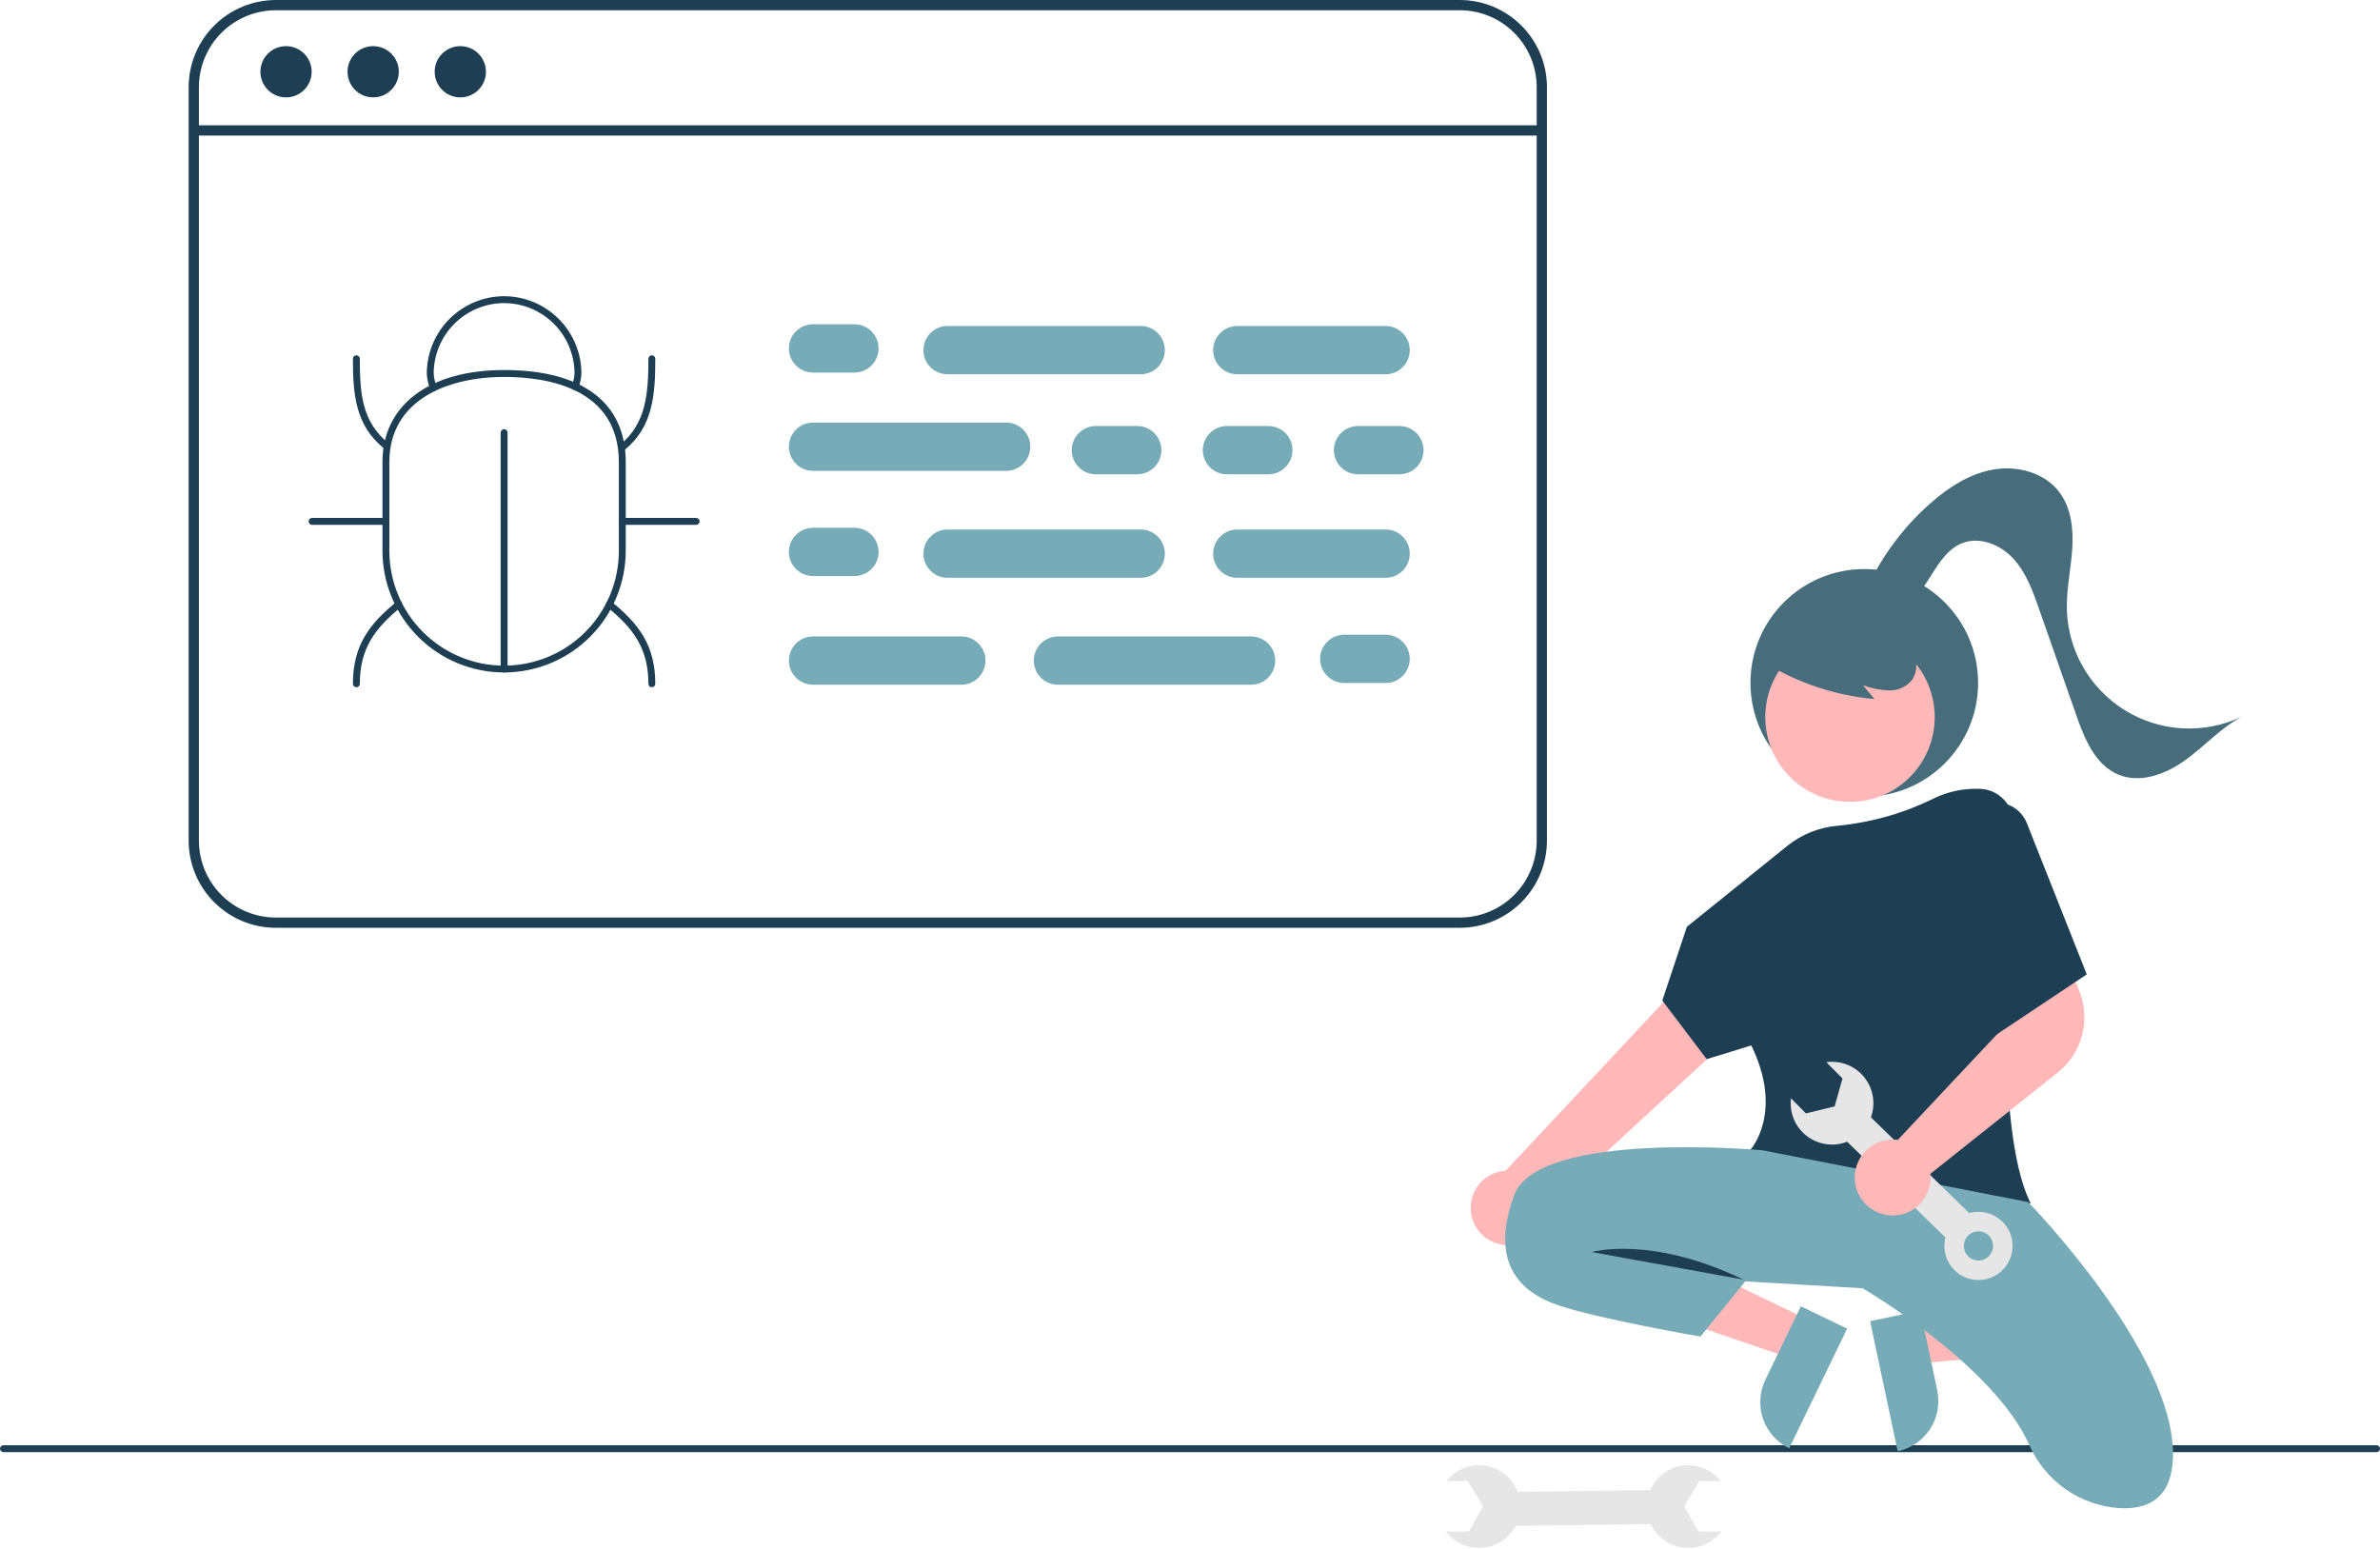 <svg width="690" height="449" viewBox="0 0 690 449" fill="none" xmlns="http://www.w3.org/2000/svg">
<g clip-path="url(#clip0_330_107)">
<path d="M482.474 441.791L482.346 431.91L435.761 432.512L435.889 442.394L482.474 441.791Z" fill="#E6E6E6"/>
<path d="M499.026 443.996L492.374 443.977L488.261 436.64L492.706 429.327L498.888 429.345C497.34 427.376 495.214 425.941 492.809 425.24C490.404 424.54 487.841 424.61 485.477 425.44C483.114 426.27 481.07 427.819 479.632 429.87C478.193 431.92 477.432 434.37 477.456 436.874C477.48 439.379 478.287 441.814 479.764 443.836C481.241 445.859 483.314 447.369 485.693 448.155C488.071 448.94 490.636 448.961 493.027 448.215C495.418 447.47 497.516 445.994 499.026 443.996V443.996Z" fill="#E6E6E6"/>
<path d="M419.208 443.996L425.861 443.977L429.973 436.64L425.528 429.327L419.347 429.345C420.895 427.376 423.021 425.941 425.426 425.24C427.83 424.54 430.394 424.61 432.757 425.44C435.121 426.27 437.165 427.819 438.603 429.87C440.042 431.92 440.802 434.37 440.779 436.874C440.755 439.379 439.948 441.814 438.471 443.836C436.994 445.859 434.921 447.369 432.542 448.155C430.164 448.94 427.599 448.961 425.208 448.215C422.817 447.47 420.719 445.994 419.208 443.996V443.996Z" fill="#E6E6E6"/>
<path d="M689 420.969H1C0.735 420.969 0.48 420.864 0.293 420.676C0.105 420.489 0 420.234 0 419.969C0 419.704 0.105 419.45 0.293 419.262C0.48 419.075 0.735 418.969 1 418.969H689C689.265 418.969 689.52 419.075 689.707 419.262C689.895 419.45 690 419.704 690 419.969C690 420.234 689.895 420.489 689.707 420.676C689.52 420.864 689.265 420.969 689 420.969Z" fill="#1D3E53"/>
<path d="M540.486 230.969C558.712 230.969 573.486 216.195 573.486 197.969C573.486 179.744 558.712 164.969 540.486 164.969C522.261 164.969 507.486 179.744 507.486 197.969C507.486 216.195 522.261 230.969 540.486 230.969Z" fill="#476D7C"/>
<path d="M553.859 383.226L556.401 395.219L603.871 391.124L600.12 373.423L553.859 383.226Z" fill="#FFB8B8"/>
<path d="M550.166 420.709L542.178 383.016L556.741 379.93L561.643 403.06C562.461 406.922 561.712 410.952 559.56 414.262C557.407 417.572 554.028 419.891 550.166 420.709L550.166 420.709Z" fill="#77ABB7"/>
<path d="M524.12 382.586L518.777 393.621L473.673 378.264L481.559 361.979L524.12 382.586Z" fill="#FFB8B8"/>
<path d="M511.808 399.976L522.112 378.695L535.511 385.182L518.72 419.862C516.96 419.01 515.386 417.82 514.086 416.359C512.786 414.899 511.787 413.197 511.145 411.35C510.504 409.504 510.232 407.549 510.346 405.597C510.459 403.645 510.956 401.735 511.808 399.976V399.976Z" fill="#77ABB7"/>
<path d="M435.259 360.793C436.803 361.081 438.392 361.026 439.912 360.633C441.433 360.241 442.849 359.519 444.06 358.52C445.272 357.521 446.25 356.268 446.925 354.85C447.6 353.432 447.956 351.884 447.968 350.313L522.342 281.742L503.872 267.437L436.535 339.38C433.895 339.535 431.404 340.653 429.533 342.522C427.663 344.391 426.543 346.881 426.386 349.52C426.229 352.16 427.045 354.765 428.681 356.843C430.316 358.92 432.657 360.326 435.259 360.793H435.259Z" fill="#FFB8B8"/>
<path d="M536.344 232.459C549.909 232.459 560.906 221.463 560.906 207.898C560.906 194.334 549.909 183.337 536.344 183.337C522.78 183.337 511.783 194.334 511.783 207.898C511.783 221.463 522.78 232.459 536.344 232.459Z" fill="#FFB8B8"/>
<path d="M558.386 352.273C541.158 352.273 520.408 348.644 507.608 333.796L507.319 333.461L507.616 333.133C507.713 333.026 517.13 322.264 507.727 303.072L494.799 307.05L481.929 290.061L489.058 268.672L518.236 245.168C522.417 241.819 527.506 239.802 532.846 239.379C542.511 238.444 551.925 235.763 560.631 231.466C564.615 229.53 569.003 228.571 573.431 228.667L574.005 228.683C575.351 228.721 576.676 229.032 577.899 229.598C579.122 230.163 580.217 230.971 581.119 231.972C582.02 232.973 582.709 234.147 583.143 235.422C583.578 236.697 583.748 238.048 583.645 239.391C581.667 265.021 578.173 326.934 588.437 348.252L588.702 348.803L588.11 348.953C578.354 351.148 568.386 352.261 558.386 352.273V352.273Z" fill="#1D3E53"/>
<path d="M510.986 333.469C510.986 333.469 445.986 327.469 438.986 346.469C431.986 365.469 439.986 374.469 451.986 378.469C463.986 382.469 492.986 387.469 492.986 387.469L505.986 371.469L539.986 373.469C539.986 373.469 577.871 395.443 588.346 418.943C590.593 424.029 594.177 428.411 598.716 431.622C603.255 434.834 608.58 436.755 614.123 437.182C622.521 437.766 629.986 434.594 629.986 421.469C629.986 391.469 587.986 348.469 587.986 348.469L510.986 333.469Z" fill="#77ABB7"/>
<path d="M461.486 362.969C461.486 362.969 478.486 357.969 505.486 370.969Z" fill="#1D3E53"/>
<path d="M511.843 192.235C521.435 198.09 532.248 201.653 543.442 202.647L540.111 198.656C542.536 199.552 545.088 200.059 547.672 200.157C548.966 200.195 550.25 199.928 551.422 199.38C552.595 198.831 553.622 198.015 554.422 196.998C555.075 195.942 555.463 194.743 555.553 193.504C555.643 192.265 555.432 191.023 554.937 189.883C553.922 187.61 552.342 185.634 550.348 184.144C546.813 181.348 542.641 179.47 538.204 178.677C533.767 177.884 529.202 178.201 524.917 179.6C521.978 180.478 519.346 182.167 517.322 184.472C516.327 185.633 515.636 187.023 515.311 188.517C514.986 190.011 515.037 191.563 515.459 193.033" fill="#476D7C"/>
<path d="M540.309 172.604C544.673 162.471 551.206 153.418 559.446 146.083C564.738 141.38 570.918 137.339 577.892 136.12C584.866 134.9 592.725 136.99 597.003 142.631C600.501 147.244 601.155 153.424 600.77 159.2C600.384 164.976 599.093 170.696 599.217 176.484C599.343 182.39 600.942 188.17 603.869 193.301C606.796 198.432 610.958 202.75 615.977 205.865C620.996 208.979 626.714 210.79 632.61 211.134C638.507 211.479 644.397 210.345 649.744 207.835C643.722 211.164 639.03 216.433 633.439 220.443C627.848 224.454 620.476 227.203 614.127 224.553C607.409 221.75 604.327 214.134 601.921 207.264L591.189 176.624C589.365 171.416 587.45 166.053 583.727 161.979C580.004 157.905 573.962 155.422 568.838 157.47C564.954 159.022 562.425 162.728 560.207 166.274C557.99 169.82 555.65 173.594 551.904 175.453C548.157 177.313 542.605 176.168 541.381 172.169" fill="#476D7C"/>
<path d="M539.625 321.192L532.729 328.27L566.095 360.784L572.992 353.706L539.625 321.192Z" fill="#E6E6E6"/>
<path d="M566.51 354.289C565.146 355.689 564.228 357.462 563.871 359.384C563.515 361.305 563.736 363.29 564.507 365.086C565.279 366.882 566.565 368.409 568.204 369.473C569.843 370.538 571.761 371.093 573.716 371.068C575.67 371.042 577.573 370.438 579.184 369.331C580.795 368.224 582.041 366.665 582.766 364.849C583.49 363.034 583.66 361.045 583.254 359.133C582.848 357.221 581.884 355.472 580.485 354.108C578.607 352.279 576.081 351.271 573.46 351.305C570.839 351.338 568.339 352.412 566.51 354.289V354.289ZM576.621 364.142C576.036 364.742 575.287 365.155 574.468 365.329C573.648 365.503 572.796 365.43 572.018 365.12C571.24 364.809 570.571 364.275 570.097 363.584C569.623 362.894 569.364 362.078 569.353 361.241C569.342 360.403 569.58 359.581 570.036 358.879C570.492 358.176 571.147 357.625 571.916 357.294C572.686 356.964 573.537 356.869 574.36 357.022C575.184 357.175 575.944 357.568 576.544 358.153C577.348 358.937 577.808 360.008 577.823 361.131C577.837 362.254 577.405 363.337 576.621 364.142Z" fill="#E6E6E6"/>
<path d="M529.479 307.928L534.17 312.646L531.89 320.742L523.576 322.77L519.218 318.386C518.92 320.873 519.408 323.391 520.613 325.587C521.819 327.783 523.681 329.546 525.939 330.63C528.197 331.714 530.738 332.064 533.205 331.631C535.672 331.198 537.942 330.004 539.696 328.217C541.451 326.429 542.601 324.137 542.987 321.662C543.373 319.187 542.975 316.653 541.848 314.416C540.722 312.179 538.923 310.35 536.705 309.187C534.487 308.024 531.96 307.583 529.479 307.928V307.928Z" fill="#E6E6E6"/>
<path d="M548.736 352.359C548.312 352.359 547.889 352.335 547.468 352.289C544.999 352.002 542.7 350.89 540.943 349.133C539.185 347.376 538.074 345.076 537.788 342.607C537.612 341.067 537.764 339.508 538.233 338.03C538.702 336.553 539.478 335.191 540.51 334.035C541.542 332.878 542.807 331.953 544.222 331.319C545.636 330.685 547.169 330.358 548.719 330.357C549.209 330.36 549.699 330.397 550.185 330.467L583.763 294.722L580.258 283.037L597.863 275.146L602.797 287.206C604.45 291.291 604.742 295.8 603.629 300.065C602.517 304.329 600.059 308.121 596.62 310.878L559.659 340.279C559.698 340.637 559.718 340.997 559.719 341.357C559.718 342.904 559.391 344.434 558.76 345.846C558.128 347.258 557.207 348.522 556.055 349.554C554.049 351.367 551.44 352.367 548.736 352.359Z" fill="#FFB8B8"/>
<path d="M574.986 233.469C576.151 232.952 577.407 232.675 578.681 232.655C579.955 232.636 581.22 232.874 582.399 233.356C583.579 233.837 584.649 234.552 585.545 235.458C586.441 236.364 587.145 237.441 587.614 238.625L604.986 282.469L577.986 300.469L574.986 233.469Z" fill="#1D3E53"/>
<path d="M448.486 243.707V25.262C448.477 18.565 445.812 12.145 441.077 7.41C436.341 2.674 429.921 0.009 423.224 0H79.954C73.257 0.009 66.837 2.674 62.101 7.41C57.366 12.145 54.701 18.565 54.692 25.262V243.707C54.701 250.404 57.366 256.824 62.101 261.56C66.837 266.295 73.257 268.96 79.954 268.969H423.224C429.921 268.96 436.341 266.295 441.077 261.56C445.812 256.824 448.477 250.404 448.486 243.707ZM79.954 265.997C74.044 265.99 68.379 263.639 64.2 259.461C60.022 255.282 57.671 249.616 57.664 243.707V25.262C57.671 19.353 60.022 13.687 64.2 9.509C68.379 5.33 74.044 2.979 79.954 2.972H423.224C429.134 2.979 434.799 5.33 438.978 9.509C443.156 13.687 445.507 19.353 445.514 25.262V243.707C445.507 249.616 443.156 255.282 438.978 259.461C434.799 263.639 429.134 265.99 423.224 265.997H79.954Z" fill="#1D3E53"/>
<path d="M445.514 39.303H57.664C57.27 39.303 56.892 39.147 56.613 38.868C56.334 38.589 56.178 38.211 56.178 37.817C56.178 37.423 56.334 37.045 56.613 36.766C56.892 36.488 57.27 36.331 57.664 36.331H445.514C445.908 36.331 446.286 36.488 446.565 36.766C446.844 37.045 447 37.423 447 37.817C447 38.211 446.844 38.589 446.565 38.868C446.286 39.147 445.908 39.303 445.514 39.303Z" fill="#1D3E53"/>
<path d="M82.926 28.234C87.029 28.234 90.356 24.908 90.356 20.804C90.356 16.701 87.029 13.374 82.926 13.374C78.822 13.374 75.496 16.701 75.496 20.804C75.496 24.908 78.822 28.234 82.926 28.234Z" fill="#1D3E53"/>
<path d="M108.188 28.234C112.292 28.234 115.618 24.908 115.618 20.804C115.618 16.701 112.292 13.374 108.188 13.374C104.085 13.374 100.758 16.701 100.758 20.804C100.758 24.908 104.085 28.234 108.188 28.234Z" fill="#1D3E53"/>
<path d="M133.451 28.234C137.554 28.234 140.881 24.908 140.881 20.804C140.881 16.701 137.554 13.374 133.451 13.374C129.347 13.374 126.021 16.701 126.021 20.804C126.021 24.908 129.347 28.234 133.451 28.234Z" fill="#1D3E53"/>
<path d="M188.979 199.232C188.847 199.232 188.717 199.206 188.596 199.156C188.475 199.105 188.364 199.032 188.271 198.939C188.179 198.846 188.105 198.736 188.055 198.614C188.004 198.493 187.979 198.363 187.979 198.232C187.979 187.805 183.408 181.989 176.033 175.985C175.931 175.902 175.846 175.8 175.783 175.684C175.721 175.568 175.682 175.442 175.668 175.311C175.654 175.18 175.667 175.048 175.704 174.922C175.742 174.795 175.804 174.678 175.887 174.576C175.97 174.474 176.073 174.389 176.188 174.327C176.304 174.265 176.431 174.226 176.562 174.213C176.693 174.199 176.825 174.212 176.951 174.25C177.077 174.288 177.194 174.35 177.296 174.434C185.126 180.809 189.979 187.014 189.979 198.232C189.979 198.363 189.953 198.493 189.903 198.614C189.852 198.736 189.779 198.846 189.686 198.939C189.593 199.032 189.483 199.105 189.361 199.156C189.24 199.206 189.11 199.232 188.979 199.232Z" fill="#1D3E53"/>
<path d="M103.317 199.232C103.185 199.232 103.055 199.206 102.934 199.156C102.813 199.105 102.702 199.032 102.609 198.939C102.517 198.846 102.443 198.736 102.393 198.614C102.342 198.493 102.317 198.363 102.317 198.232C102.317 187.014 107.169 180.809 114.999 174.434C115.101 174.35 115.218 174.288 115.344 174.25C115.47 174.212 115.602 174.199 115.733 174.213C115.864 174.226 115.991 174.265 116.107 174.327C116.223 174.389 116.325 174.474 116.408 174.576C116.491 174.678 116.553 174.795 116.591 174.922C116.629 175.048 116.641 175.18 116.627 175.311C116.614 175.442 116.574 175.568 116.512 175.684C116.449 175.8 116.364 175.902 116.262 175.985C108.887 181.989 104.317 187.806 104.317 198.232C104.317 198.363 104.291 198.493 104.241 198.614C104.19 198.736 104.117 198.846 104.024 198.939C103.931 199.032 103.821 199.105 103.699 199.156C103.578 199.206 103.448 199.232 103.317 199.232Z" fill="#1D3E53"/>
<path d="M180.413 130.701C180.207 130.701 180.005 130.637 179.836 130.518C179.668 130.399 179.54 130.231 179.471 130.036C179.401 129.842 179.394 129.631 179.45 129.432C179.505 129.233 179.621 129.056 179.781 128.926C187.362 122.754 187.979 113.987 187.979 104.002C187.979 103.737 188.084 103.483 188.272 103.295C188.459 103.108 188.713 103.002 188.979 103.002C189.244 103.002 189.498 103.108 189.686 103.295C189.873 103.483 189.979 103.737 189.979 104.002C189.979 114.507 189.306 123.75 181.044 130.477C180.866 130.622 180.643 130.702 180.413 130.701V130.701Z" fill="#1D3E53"/>
<path d="M111.883 130.166C111.653 130.166 111.43 130.087 111.252 129.941C102.989 123.214 102.317 114.214 102.317 104.002C102.317 103.737 102.422 103.483 102.61 103.295C102.797 103.108 103.051 103.002 103.317 103.002C103.582 103.002 103.836 103.108 104.024 103.295C104.211 103.483 104.317 103.737 104.317 104.002C104.317 114.039 104.92 122.208 112.514 128.391C112.675 128.521 112.79 128.698 112.846 128.897C112.902 129.096 112.894 129.307 112.825 129.501C112.756 129.696 112.628 129.864 112.459 129.983C112.291 130.102 112.089 130.166 111.883 130.166V130.166Z" fill="#1D3E53"/>
<path d="M201.828 152.152H180.413C180.148 152.152 179.893 152.047 179.706 151.859C179.518 151.671 179.413 151.417 179.413 151.152C179.413 150.887 179.518 150.632 179.706 150.445C179.893 150.257 180.148 150.152 180.413 150.152H201.828C202.094 150.152 202.348 150.257 202.535 150.445C202.723 150.632 202.828 150.887 202.828 151.152C202.828 151.417 202.723 151.671 202.535 151.859C202.348 152.047 202.094 152.152 201.828 152.152Z" fill="#1D3E53"/>
<path d="M111.883 152.152H90.468C90.202 152.152 89.948 152.047 89.76 151.859C89.573 151.671 89.468 151.417 89.468 151.152C89.468 150.887 89.573 150.632 89.76 150.445C89.948 150.257 90.202 150.152 90.468 150.152H111.883C112.148 150.152 112.403 150.257 112.59 150.445C112.778 150.632 112.883 150.887 112.883 151.152C112.883 151.417 112.778 151.671 112.59 151.859C112.403 152.047 112.148 152.152 111.883 152.152Z" fill="#1D3E53"/>
<path d="M146.148 194.948C146.016 194.948 145.886 194.922 145.765 194.872C145.644 194.822 145.533 194.748 145.441 194.655C145.348 194.563 145.274 194.452 145.224 194.331C145.174 194.21 145.148 194.08 145.148 193.948V125.418C145.148 125.153 145.253 124.899 145.441 124.711C145.628 124.524 145.882 124.418 146.148 124.418C146.413 124.418 146.667 124.524 146.855 124.711C147.042 124.899 147.148 125.153 147.148 125.418V193.948C147.148 194.08 147.122 194.21 147.072 194.331C147.021 194.452 146.948 194.563 146.855 194.655C146.762 194.748 146.652 194.822 146.53 194.872C146.409 194.922 146.279 194.948 146.148 194.948V194.948Z" fill="#1D3E53"/>
<path d="M146.148 194.948C136.798 194.937 127.835 191.219 121.224 184.607C114.612 177.996 110.894 169.033 110.883 159.683V133.966C110.883 117.498 124.396 107.267 146.148 107.267C168.889 107.267 181.413 116.749 181.413 133.966V159.683C181.402 169.033 177.683 177.996 171.072 184.608C164.461 191.219 155.497 194.938 146.148 194.948V194.948ZM146.148 109.267C130.067 109.267 112.883 115.755 112.883 133.966V159.683C112.881 164.053 113.739 168.381 115.41 172.419C117.081 176.457 119.53 180.126 122.62 183.217C125.709 186.308 129.377 188.76 133.414 190.432C137.451 192.105 141.778 192.966 146.148 192.966C150.518 192.966 154.845 192.105 158.882 190.432C162.919 188.76 166.587 186.308 169.676 183.217C172.765 180.126 175.215 176.457 176.886 172.419C178.557 168.381 179.415 164.053 179.413 159.683V133.966C179.413 112.476 158.571 109.267 146.148 109.267V109.267Z" fill="#1D3E53"/>
<path d="M125.651 113.441C125.451 113.441 125.255 113.381 125.09 113.269C124.924 113.156 124.796 112.997 124.722 112.811C124.144 111.365 123.81 109.834 123.733 108.279C123.751 102.351 126.11 96.669 130.297 92.472C134.484 88.275 140.16 85.902 146.089 85.87H146.204C152.125 85.898 157.795 88.263 161.982 92.449C166.169 96.636 168.534 102.306 168.563 108.227C168.511 109.673 168.203 111.099 167.653 112.438C167.551 112.681 167.356 112.875 167.112 112.975C166.868 113.076 166.595 113.076 166.35 112.976C166.106 112.875 165.912 112.683 165.809 112.439C165.707 112.196 165.705 111.922 165.803 111.677C166.26 110.569 166.517 109.388 166.564 108.19C166.529 102.804 164.371 97.65 160.558 93.846C156.746 90.041 151.587 87.894 146.201 87.87H146.091C140.7 87.897 135.536 90.051 131.724 93.864C127.911 97.677 125.758 102.84 125.732 108.232C125.803 109.549 126.089 110.845 126.579 112.07C126.639 112.222 126.662 112.386 126.644 112.548C126.626 112.71 126.569 112.866 126.478 113.001C126.386 113.136 126.263 113.247 126.119 113.324C125.975 113.4 125.814 113.441 125.651 113.441H125.651Z" fill="#1D3E53"/>
<path d="M247.71 108.002H235.71C233.854 108.002 232.073 107.265 230.761 105.952C229.448 104.639 228.71 102.859 228.71 101.002C228.71 99.146 229.448 97.365 230.761 96.053C232.073 94.74 233.854 94.002 235.71 94.002H247.71C249.567 94.002 251.347 94.74 252.66 96.053C253.973 97.365 254.71 99.146 254.71 101.002C254.71 102.859 253.973 104.639 252.66 105.952C251.347 107.265 249.567 108.002 247.71 108.002V108.002Z" fill="#77ABB7"/>
<path d="M329.71 137.502H317.71C315.854 137.502 314.073 136.765 312.761 135.452C311.448 134.139 310.71 132.359 310.71 130.502C310.71 128.646 311.448 126.865 312.761 125.553C314.073 124.24 315.854 123.502 317.71 123.502H329.71C331.567 123.502 333.347 124.24 334.66 125.553C335.973 126.865 336.71 128.646 336.71 130.502C336.71 132.359 335.973 134.139 334.66 135.452C333.347 136.765 331.567 137.502 329.71 137.502V137.502Z" fill="#77ABB7"/>
<path d="M367.71 137.502H355.71C353.854 137.502 352.073 136.765 350.761 135.452C349.448 134.139 348.71 132.359 348.71 130.502C348.71 128.646 349.448 126.865 350.761 125.553C352.073 124.24 353.854 123.502 355.71 123.502H367.71C369.567 123.502 371.347 124.24 372.66 125.553C373.973 126.865 374.71 128.646 374.71 130.502C374.71 132.359 373.973 134.139 372.66 135.452C371.347 136.765 369.567 137.502 367.71 137.502V137.502Z" fill="#77ABB7"/>
<path d="M405.71 137.502H393.71C391.854 137.502 390.073 136.765 388.761 135.452C387.448 134.139 386.71 132.359 386.71 130.502C386.71 128.646 387.448 126.865 388.761 125.553C390.073 124.24 391.854 123.502 393.71 123.502H405.71C407.567 123.502 409.347 124.24 410.66 125.553C411.973 126.865 412.71 128.646 412.71 130.502C412.71 132.359 411.973 134.139 410.66 135.452C409.347 136.765 407.567 137.502 405.71 137.502V137.502Z" fill="#77ABB7"/>
<path d="M330.71 108.502H274.71C272.854 108.502 271.073 107.765 269.761 106.452C268.448 105.139 267.71 103.359 267.71 101.502C267.71 99.646 268.448 97.865 269.761 96.553C271.073 95.24 272.854 94.502 274.71 94.502H330.71C332.567 94.502 334.347 95.24 335.66 96.553C336.973 97.865 337.71 99.646 337.71 101.502C337.71 103.359 336.973 105.139 335.66 106.452C334.347 107.765 332.567 108.502 330.71 108.502Z" fill="#77ABB7"/>
<path d="M291.71 136.502H235.71C233.854 136.502 232.073 135.765 230.761 134.452C229.448 133.139 228.71 131.359 228.71 129.502C228.71 127.646 229.448 125.865 230.761 124.553C232.073 123.24 233.854 122.502 235.71 122.502H291.71C293.567 122.502 295.347 123.24 296.66 124.553C297.973 125.865 298.71 127.646 298.71 129.502C298.71 131.359 297.973 133.139 296.66 134.452C295.347 135.765 293.567 136.502 291.71 136.502Z" fill="#77ABB7"/>
<path d="M401.71 108.502H358.71C356.854 108.502 355.073 107.765 353.761 106.452C352.448 105.139 351.71 103.359 351.71 101.502C351.71 99.646 352.448 97.865 353.761 96.553C355.073 95.24 356.854 94.502 358.71 94.502H401.71C403.567 94.502 405.347 95.24 406.66 96.553C407.973 97.865 408.71 99.646 408.71 101.502C408.71 103.359 407.973 105.139 406.66 106.452C405.347 107.765 403.567 108.502 401.71 108.502Z" fill="#77ABB7"/>
<path d="M247.71 167.002H235.71C233.854 167.002 232.073 166.265 230.761 164.952C229.448 163.639 228.71 161.859 228.71 160.002C228.71 158.146 229.448 156.365 230.761 155.053C232.073 153.74 233.854 153.002 235.71 153.002H247.71C249.567 153.002 251.347 153.74 252.66 155.053C253.973 156.365 254.71 158.146 254.71 160.002C254.71 161.859 253.973 163.639 252.66 164.952C251.347 166.265 249.567 167.002 247.71 167.002V167.002Z" fill="#77ABB7"/>
<path d="M330.71 167.502H274.71C272.854 167.502 271.073 166.765 269.761 165.452C268.448 164.139 267.71 162.359 267.71 160.502C267.71 158.646 268.448 156.865 269.761 155.553C271.073 154.24 272.854 153.502 274.71 153.502H330.71C332.567 153.502 334.347 154.24 335.66 155.553C336.973 156.865 337.71 158.646 337.71 160.502C337.71 162.359 336.973 164.139 335.66 165.452C334.347 166.765 332.567 167.502 330.71 167.502V167.502Z" fill="#77ABB7"/>
<path d="M401.71 167.502H358.71C356.854 167.502 355.073 166.765 353.761 165.452C352.448 164.139 351.71 162.359 351.71 160.502C351.71 158.646 352.448 156.865 353.761 155.553C355.073 154.24 356.854 153.502 358.71 153.502H401.71C403.567 153.502 405.347 154.24 406.66 155.553C407.973 156.865 408.71 158.646 408.71 160.502C408.71 162.359 407.973 164.139 406.66 165.452C405.347 166.765 403.567 167.502 401.71 167.502V167.502Z" fill="#77ABB7"/>
<path d="M382.71 191.002C382.713 189.147 383.451 187.367 384.763 186.055C386.075 184.743 387.855 184.005 389.71 184.002H401.71C403.567 184.002 405.347 184.74 406.66 186.053C407.973 187.365 408.71 189.146 408.71 191.002C408.71 192.859 407.973 194.639 406.66 195.952C405.347 197.265 403.567 198.002 401.71 198.002H389.71C387.855 198 386.075 197.262 384.763 195.95C383.451 194.638 382.713 192.858 382.71 191.002V191.002Z" fill="#77ABB7"/>
<path d="M299.71 191.502C299.713 189.647 300.451 187.867 301.763 186.555C303.075 185.243 304.855 184.505 306.71 184.502H362.71C364.567 184.502 366.347 185.24 367.66 186.553C368.973 187.865 369.71 189.646 369.71 191.502C369.71 193.359 368.973 195.139 367.66 196.452C366.347 197.765 364.567 198.502 362.71 198.502H306.71C304.855 198.5 303.075 197.762 301.763 196.45C300.451 195.138 299.713 193.358 299.71 191.502Z" fill="#77ABB7"/>
<path d="M228.71 191.502C228.713 189.647 229.451 187.867 230.763 186.555C232.075 185.243 233.855 184.505 235.71 184.502H278.71C280.567 184.502 282.347 185.24 283.66 186.553C284.973 187.865 285.71 189.646 285.71 191.502C285.71 193.359 284.973 195.139 283.66 196.452C282.347 197.765 280.567 198.502 278.71 198.502H235.71C233.855 198.5 232.075 197.762 230.763 196.45C229.451 195.138 228.713 193.358 228.71 191.502Z" fill="#77ABB7"/>
</g>
<defs>
<clipPath id="clip0_330_107">
<rect width="690" height="448.759" fill="white"/>
</clipPath>
</defs>
</svg>

